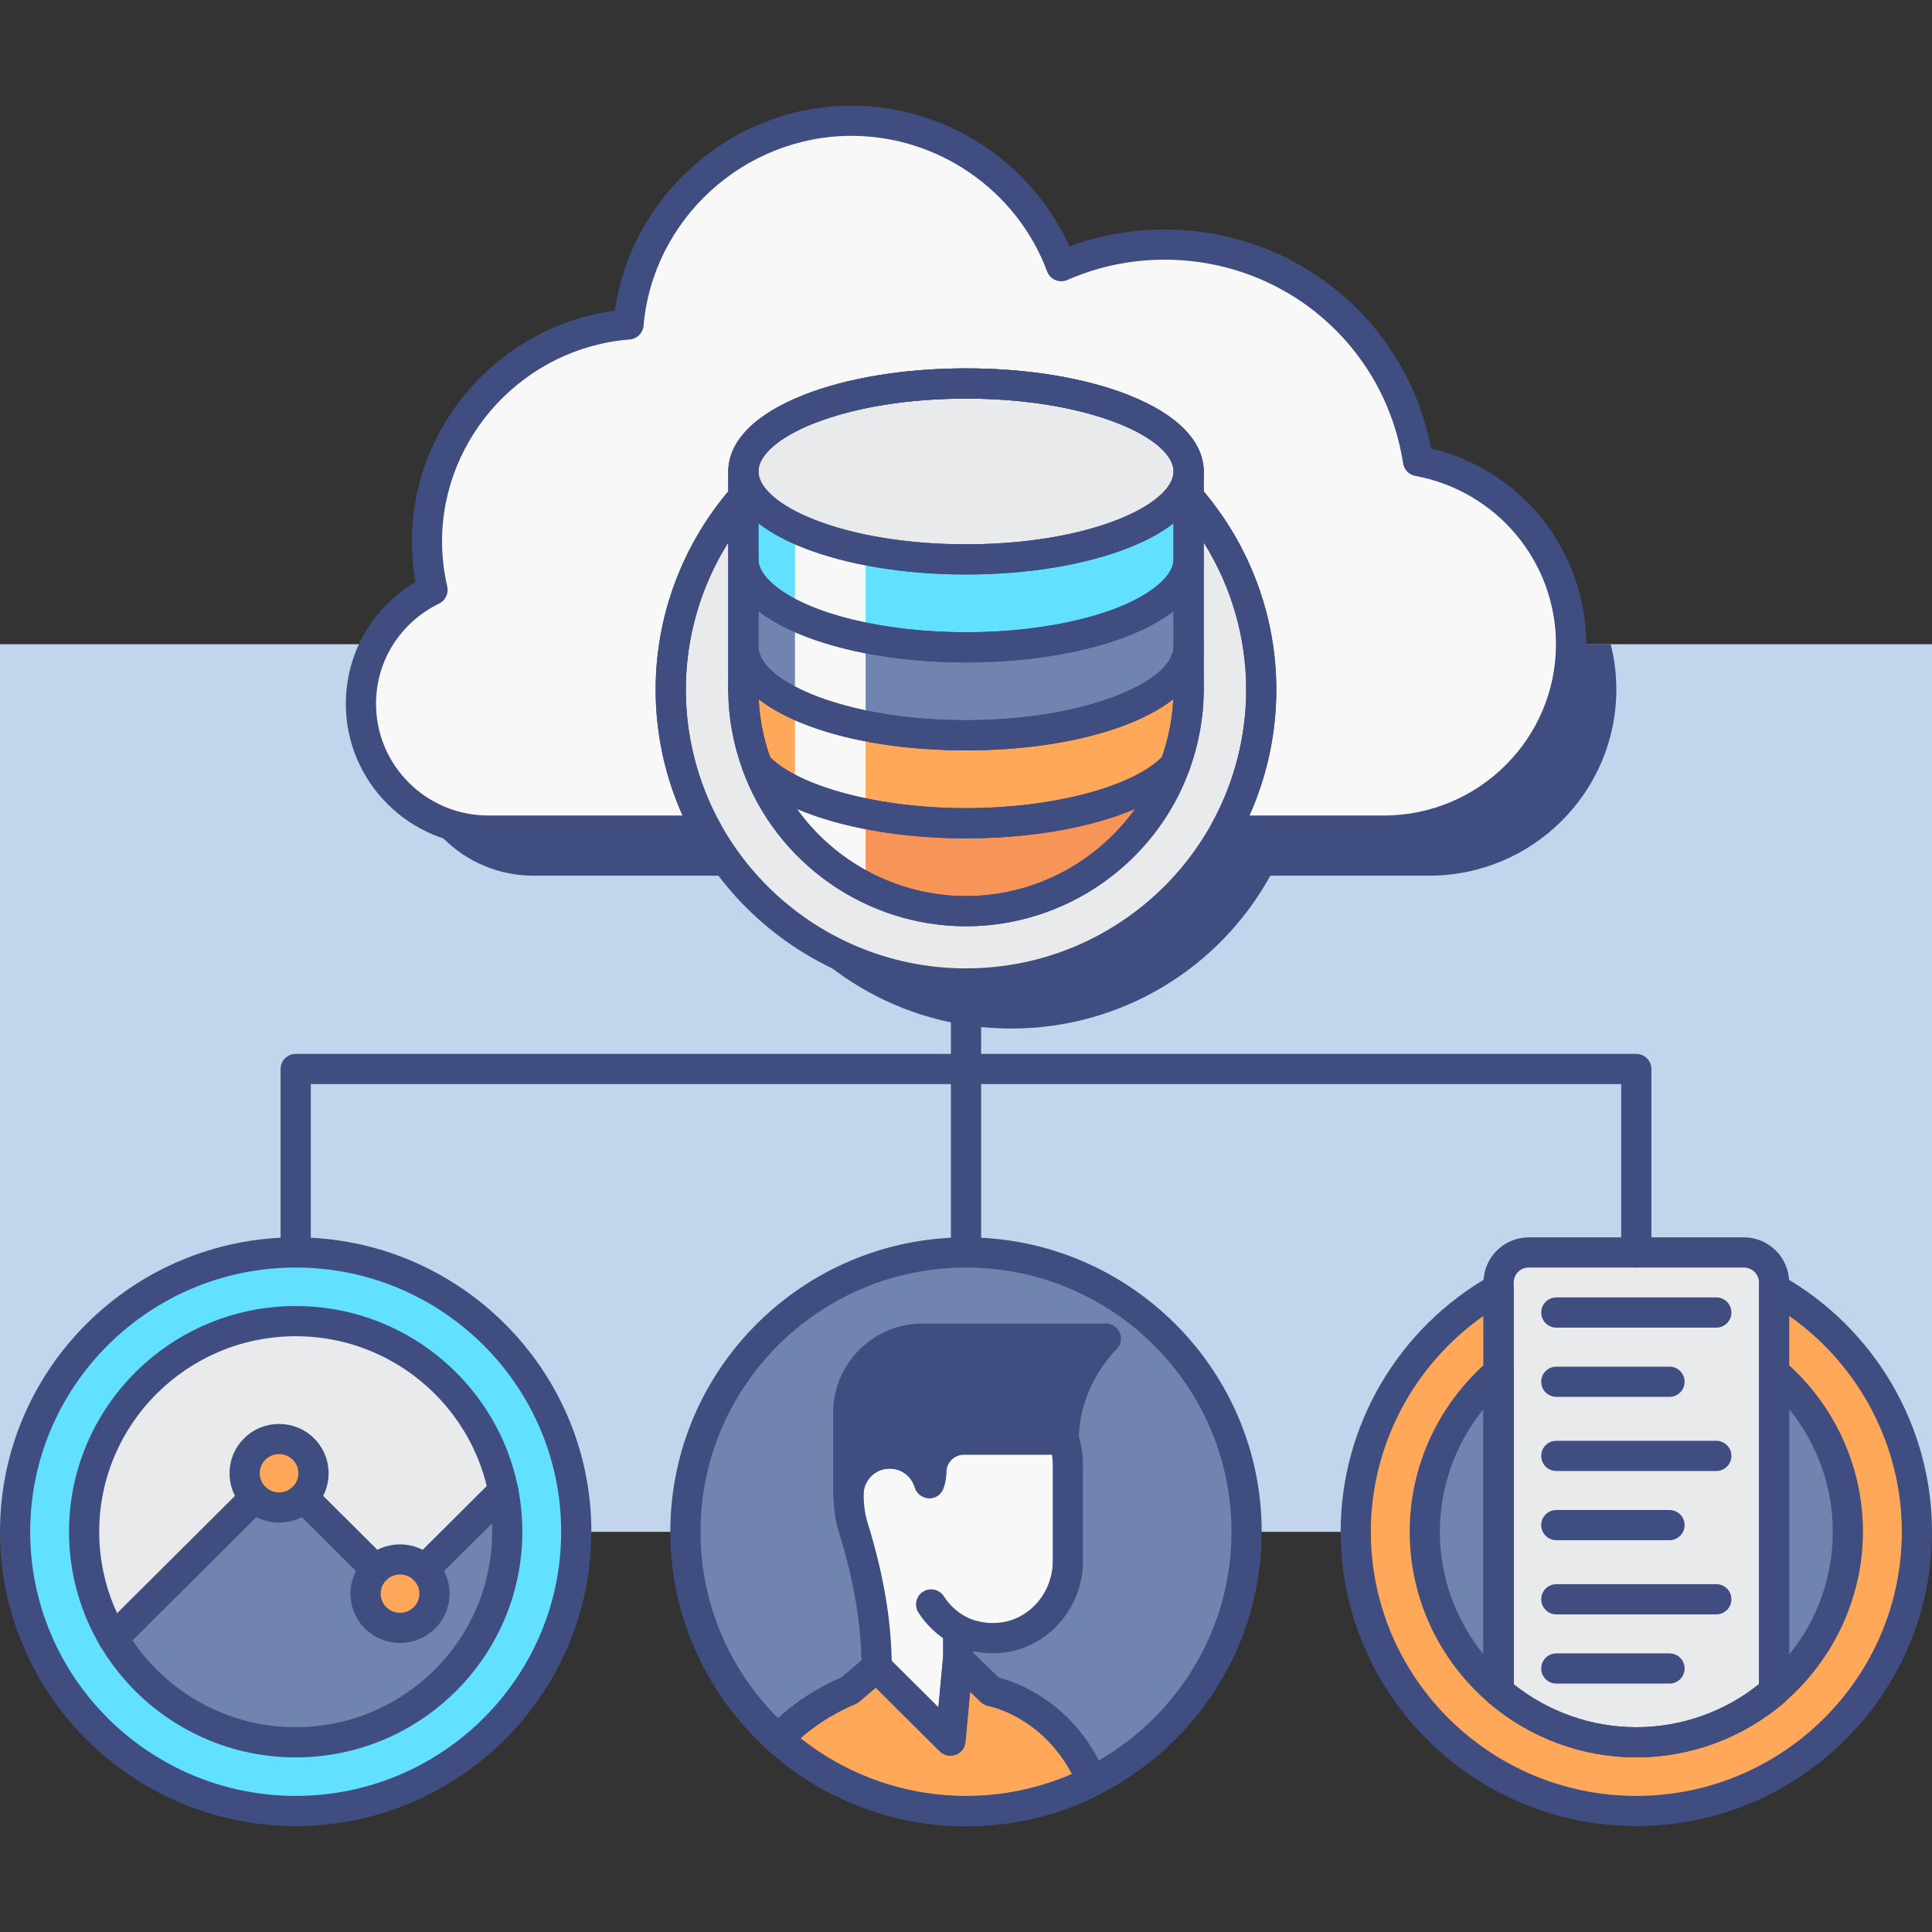<?xml version="1.0" encoding="utf-8"?>
<!-- Generator: Adobe Illustrator 22.0.0, SVG Export Plug-In . SVG Version: 6.00 Build 0)  -->
<svg version="1.1" id="MARKET_RESEARCH_ICON_SET" xmlns="http://www.w3.org/2000/svg" xmlns:xlink="http://www.w3.org/1999/xlink"
	 x="0px" y="0px" viewBox="0 0 128 128" style="enable-background:new 0 0 128 128;" xml:space="preserve">
<rect x="0" y="0" width="128" height="128" fill="#333333" stroke="none"/>
<style type="text/css">
	.st0{fill:#C2D5EC;}
	.st1{fill:#61E1FF;}
	.st2{fill:#7184AF;}
	.st3{fill:#F8F8F8;}
	.st4{fill:#3F4D81;}
	.st5{fill:#3F4D80;}
	.st6{fill:#E9EAEB;}
	.st7{fill:#F79559;}
	.st8{fill:#FFA85A;}
</style>
<g>
	<g>
		<g>
			<rect x="0" y="42.681" class="st0" width="128" height="58.807"/>
		</g>
		<g>
			<g>
				<ellipse class="st2" cx="64" cy="101.489" rx="18.598" ry="18.511"/>
			</g>
			<g>
				<g>
					<path class="st3" d="M63.868,95.371c-1.201,0-2.174,0.969-2.174,2.164c0,0.252-0.048,0.495-0.129,0.723
						c-0.337-1.13-1.376-1.96-2.621-1.96c-1.424,0-2.581,1.083-2.719,2.465v0.536c0.02,0.584,0.092,1.155,0.245,1.694l0.003,0
						c0.015,0.053,0.028,0.106,0.044,0.158c0.937,3.026,1.562,6.14,1.562,9.307l4.887,4.864l0.505-5.397v-1.952
						c0.903,0.466,1.964,0.67,3.086,0.494c2.441-0.383,4.187-2.569,4.187-5.028v-4.408v-2.026c0-0.572-0.096-1.12-0.266-1.634
						H63.868z"/>
				</g>
				<g>
					<path class="st8" d="M65.673,112.055l-2.2-2.129l-0.505,5.397l-4.887-4.864l-1.798,1.531l0,0c0,0-2.696,1.015-4.72,3.242
						C54.858,118.19,59.213,120,64,120c3.005,0,5.843-0.711,8.355-1.971C70.197,112.855,65.673,112.055,65.673,112.055z"/>
				</g>
				<g>
					<path class="st5" d="M73.266,88.689H61.129c-2.723,0-4.93,2.197-4.93,4.907v5.435c0-1.509,1.229-2.733,2.746-2.733
						c1.245,0,2.284,0.83,2.621,1.96c0.082-0.228,0.129-0.471,0.129-0.723c0-1.195,0.973-2.164,2.174-2.164h6.611
						C70.479,91.269,73.266,88.689,73.266,88.689z"/>
				</g>
			</g>
		</g>
		<g>
			<g>
				<ellipse class="st1" cx="19.589" cy="101.481" rx="18.589" ry="18.503"/>
			</g>
			<g>
				<path class="st6" d="M26.502,105.584l6.836-6.804c-1.264-6.412-6.936-11.251-13.749-11.251c-7.741,0-14.016,6.246-14.016,13.951
					c0,2.577,0.714,4.983,1.938,7.054l10.978-10.927L26.502,105.584z"/>
			</g>
			<g>
				<path class="st2" d="M26.502,105.584l-8.013-7.976L7.511,108.535c2.436,4.122,6.926,6.897,12.078,6.897
					c7.741,0,14.016-6.246,14.016-13.951c0-0.925-0.095-1.826-0.268-2.7L26.502,105.584z"/>
			</g>
			<g>
				<ellipse class="st8" cx="18.489" cy="97.608" rx="2.28" ry="2.27"/>
			</g>
			<g>
				<ellipse class="st8" cx="26.502" cy="105.584" rx="2.28" ry="2.27"/>
			</g>
		</g>
		<g>
			<path class="st5" d="M26.913,49.618c0,4.638,3.778,8.399,8.438,8.399h14.486C53.16,64.051,59.598,68.144,67,68.144
				s13.84-4.093,17.163-10.128h10.518c6.852,0,12.406-5.529,12.406-12.349c0-1.031-0.136-2.029-0.375-2.986H30.613
				C28.382,44.191,26.913,46.73,26.913,49.618z"/>
		</g>
		<g>
			<path class="st3" d="M93.949,30.548c-1.261-8.12-8.294-14.344-16.805-14.344c-2.432,0-4.74,0.516-6.832,1.43
				C68.214,12.013,62.792,8,56.414,8c-7.762,0-14.122,5.935-14.772,13.494c-7.473,0.589-13.356,6.799-13.356,14.388
				c0,1.104,0.136,2.174,0.371,3.207c-2.806,1.364-4.745,4.224-4.745,7.543c0,4.638,3.778,8.399,8.438,8.399h14.486
				c-1.527-2.774-2.398-5.956-2.398-9.342c0-4.888,1.823-9.344,4.812-12.763v-1.691c0-1.609,1.651-3.066,4.32-4.12
				c2.669-1.055,6.357-1.707,10.43-1.707c4.073,0,7.76,0.652,10.43,1.707c2.669,1.055,4.32,2.511,4.32,4.12v1.691
				c2.989,3.419,4.812,7.875,4.812,12.763c0,3.386-0.871,6.569-2.398,9.342h10.518c6.852,0,12.406-5.529,12.406-12.349
				C104.087,36.633,99.716,31.61,93.949,30.548z"/>
		</g>
		<g>
			<g>
				<g>
					<path class="st7" d="M77.846,50.706c-2.062,2.236-7.474,3.835-13.846,3.835s-11.784-1.599-13.846-3.835
						c2.062,5.633,7.474,9.662,13.846,9.662S75.784,56.339,77.846,50.706z"/>
				</g>
				<g>
					<path class="st2" d="M77.367,39.512c-2.345,1.992-7.441,3.376-13.367,3.376s-11.022-1.384-13.367-3.376
						c-0.878-0.746-1.382-1.574-1.382-2.451v5.827c0,0.271,0.063,0.535,0.153,0.796c0.984,2.841,7.135,5.031,14.596,5.031
						s13.612-2.191,14.596-5.031c0.09-0.261,0.153-0.525,0.153-0.796V37.06C78.75,37.937,78.245,38.766,77.367,39.512z"/>
				</g>
				<g>
					<path class="st1" d="M74.46,35.34c-2.672,1.062-6.371,1.72-10.46,1.72s-7.789-0.658-10.46-1.72
						c-2.65-1.053-4.289-2.504-4.289-4.107v5.827c0,0.877,0.504,1.705,1.382,2.451c2.345,1.992,7.441,3.376,13.367,3.376
						s11.022-1.384,13.367-3.376c0.878-0.746,1.382-1.574,1.382-2.451v-5.827C78.75,32.836,77.11,34.287,74.46,35.34z"/>
				</g>
				<g>
					<path class="st8" d="M64,48.714c-7.461,0-13.612-2.191-14.596-5.031c-0.09,0.657-0.153,1.323-0.153,2.005
						c0,1.766,0.329,3.451,0.903,5.019c2.062,2.236,7.474,3.835,13.846,3.835s11.784-1.599,13.846-3.835
						c0.574-1.568,0.903-3.253,0.903-5.019c0-0.682-0.063-1.347-0.153-2.005C77.612,46.524,71.461,48.714,64,48.714z"/>
				</g>
				<g>
					<path class="st3" d="M57.35,36.429v22.355c-1.81-0.916-3.41-2.2-4.68-3.743V34.956C53.95,35.563,55.55,36.061,57.35,36.429z"/>
				</g>
				<g>
					<path class="st6" d="M74.43,27.113c-2.669-1.054-6.357-1.707-10.43-1.707c-4.073,0-7.76,0.652-10.43,1.707
						c-2.669,1.055-4.32,2.511-4.32,4.12c0,1.603,1.639,3.054,4.289,4.107c2.672,1.062,6.371,1.72,10.46,1.72
						s7.789-0.658,10.46-1.72c2.65-1.053,4.289-2.504,4.289-4.107C78.75,29.624,77.099,28.167,74.43,27.113z"/>
				</g>
			</g>
			<g>
				<path class="st6" d="M78.75,32.924v4.136v5.827v2.8c0,1.766-0.329,3.451-0.903,5.019c-2.062,5.633-7.474,9.662-13.846,9.662
					s-11.784-4.03-13.846-9.662c-0.574-1.568-0.903-3.253-0.903-5.019v-2.8V37.06v-4.136c-2.989,3.419-4.812,7.875-4.812,12.763
					c0,10.753,8.758,19.471,19.562,19.471s19.562-8.717,19.562-19.471C83.562,40.799,81.739,36.344,78.75,32.924z"/>
			</g>
		</g>
		<g>
			<g>
				<path class="st8" d="M117.535,85.37v26.687c-2.453,2.098-5.636,3.374-9.124,3.374c-3.488,0-6.672-1.276-9.124-3.374V85.37
					c-5.646,3.175-9.465,9.195-9.465,16.11c0,10.219,8.323,18.503,18.589,18.503c10.267,0,18.589-8.284,18.589-18.503
					C127,94.565,123.181,88.546,117.535,85.37z"/>
			</g>
			<g>
				<path class="st2" d="M99.286,90.904c-2.991,2.559-4.892,6.344-4.892,10.577s1.901,8.018,4.892,10.577V90.904z"/>
			</g>
			<g>
				<path class="st2" d="M117.535,90.904v21.153c-0.27,0.231-0.552,0.448-0.839,0.658c3.47-2.539,5.731-6.619,5.731-11.235
					C122.427,97.247,120.526,93.463,117.535,90.904z"/>
			</g>
			<g>
				<path class="st6" d="M115.535,82.978h-14.249c-1.105,0-2,0.891-2,1.991v27.089c2.453,2.098,5.636,3.374,9.124,3.374
					c3.488,0,6.671-1.276,9.124-3.374V84.968C117.535,83.869,116.64,82.978,115.535,82.978z"/>
			</g>
		</g>
	</g>
	<g>
		<g>
			<g>
				<path class="st5" d="M91.681,56.03H81.163c-0.354,0-0.681-0.187-0.861-0.491c-0.18-0.305-0.186-0.682-0.015-0.991
					c1.488-2.703,2.274-5.767,2.274-8.86c0-4.438-1.621-8.737-4.565-12.104c-0.159-0.183-0.247-0.416-0.247-0.658v-1.691
					c0-1.085-1.378-2.277-3.687-3.19c-2.672-1.056-6.245-1.637-10.062-1.637s-7.391,0.581-10.063,1.637
					c-2.309,0.913-3.687,2.105-3.687,3.19v1.691c0,0.242-0.088,0.476-0.247,0.658c-2.943,3.367-4.564,7.666-4.564,12.104
					c0,3.094,0.786,6.157,2.274,8.86c0.171,0.31,0.165,0.687-0.015,0.991c-0.181,0.305-0.508,0.491-0.861,0.491H32.351
					c-5.204,0-9.438-4.216-9.438-9.398c0-3.354,1.75-6.381,4.617-8.071c-0.161-0.902-0.243-1.801-0.243-2.679
					c0-7.721,5.845-14.285,13.452-15.298C41.816,12.902,48.546,7,56.414,7c6.233,0,11.913,3.711,14.444,9.335
					c2.016-0.751,4.126-1.131,6.285-1.131c8.709,0,16.034,6.059,17.674,14.506c5.992,1.428,10.271,6.775,10.271,12.972
					C105.088,50.042,99.073,56.03,91.681,56.03z M82.777,54.03h8.903c6.29,0,11.407-5.091,11.407-11.349
					c0-5.466-3.92-10.155-9.32-11.15c-0.418-0.077-0.741-0.41-0.807-0.83c-1.215-7.82-7.867-13.497-15.817-13.497
					c-2.223,0-4.387,0.453-6.432,1.346c-0.252,0.109-0.537,0.112-0.791,0.005c-0.253-0.107-0.45-0.313-0.546-0.571
					C67.369,12.61,62.161,9,56.414,9c-7.118,0-13.169,5.525-13.776,12.58c-0.042,0.487-0.43,0.873-0.918,0.911
					c-6.972,0.549-12.434,6.431-12.434,13.391c0,0.973,0.116,1.977,0.346,2.985c0.104,0.453-0.119,0.918-0.537,1.121
					c-2.58,1.254-4.183,3.8-4.183,6.644c0,4.079,3.337,7.398,7.438,7.398h12.872c-1.171-2.613-1.784-5.467-1.784-8.343
					c0-4.797,1.706-9.445,4.812-13.133v-1.321c0-1.994,1.759-3.788,4.953-5.05c2.899-1.146,6.734-1.777,10.797-1.777
					c4.062,0,7.897,0.631,10.797,1.777c3.193,1.262,4.952,3.055,4.952,5.05v1.321c3.106,3.688,4.812,8.336,4.812,13.133
					C84.562,48.563,83.948,51.417,82.777,54.03z"/>
			</g>
		</g>
		<g>
			<g>
				<g>
					<g>
						<path class="st5" d="M49.25,46.688c-0.553,0-1-0.447-1-1v-2.8c0-0.553,0.447-1,1-1s1,0.447,1,1
							c0,0.125,0.031,0.273,0.099,0.468c0.052,0.149,0.067,0.309,0.046,0.465c-0.099,0.715-0.145,1.308-0.145,1.867
							C50.25,46.24,49.803,46.688,49.25,46.688z"/>
					</g>
				</g>
				<g>
					<g>
						<path class="st5" d="M74.43,28.113c-0.123,0-0.247-0.022-0.367-0.07c-2.672-1.056-6.245-1.637-10.062-1.637
							s-7.391,0.581-10.063,1.637c-0.511,0.204-1.095-0.048-1.297-0.562c-0.048-0.12-0.07-0.244-0.07-0.366
							c-0.001-0.398,0.239-0.775,0.633-0.931c2.899-1.146,6.734-1.777,10.797-1.777c4.062,0,7.897,0.631,10.797,1.777
							c0.394,0.155,0.634,0.532,0.633,0.931c0,0.122-0.022,0.246-0.07,0.366C75.204,27.874,74.828,28.113,74.43,28.113z"/>
					</g>
				</g>
				<g>
					<g>
						<path class="st5" d="M78.75,46.688c-0.553,0-1-0.447-1-1c0-0.56-0.046-1.152-0.145-1.867
							c-0.021-0.156-0.006-0.315,0.046-0.465c0.067-0.194,0.099-0.343,0.099-0.468c0-0.553,0.447-1,1-1s1,0.447,1,1v2.8
							C79.75,46.24,79.303,46.688,78.75,46.688z"/>
					</g>
				</g>
				<g>
					<g>
						<path class="st5" d="M64,61.368c-6.584,0-12.526-4.146-14.786-10.318c-0.163-0.447,0.012-0.949,0.419-1.197
							c0.404-0.248,0.932-0.177,1.256,0.176c1.908,2.068,7.3,3.514,13.111,3.514s11.203-1.445,13.111-3.514
							c0.324-0.353,0.851-0.424,1.256-0.176c0.407,0.248,0.582,0.75,0.419,1.197C76.526,57.222,70.584,61.368,64,61.368z
							 M52.796,53.59c2.538,3.555,6.699,5.778,11.204,5.778s8.666-2.224,11.204-5.778c-2.869,1.229-6.858,1.952-11.204,1.952
							S55.665,54.818,52.796,53.59z"/>
					</g>
				</g>
				<g>
					<g>
						<path class="st5" d="M64,49.715c-7.986,0-14.377-2.346-15.541-5.704c-0.143-0.411-0.209-0.769-0.209-1.123v-5.827
							c0-0.553,0.447-1,1-1s1,0.447,1,1c0,0.54,0.347,1.108,1.03,1.689c2.244,1.906,7.236,3.138,12.72,3.138
							s10.476-1.231,12.72-3.138l0,0c0.684-0.581,1.03-1.149,1.03-1.689c0-0.553,0.447-1,1-1s1,0.447,1,1v5.827
							c0,0.354-0.066,0.712-0.21,1.124C78.377,47.369,71.986,49.715,64,49.715z M50.25,40.488v2.399
							c0,0.125,0.031,0.273,0.099,0.468c0.728,2.097,6.152,4.359,13.651,4.359s12.924-2.263,13.65-4.358
							c0.068-0.195,0.1-0.344,0.1-0.469v-2.399c-2.709,2.104-7.925,3.399-13.75,3.399S52.959,42.592,50.25,40.488z M77.367,39.512
							h0.01H77.367z"/>
					</g>
				</g>
				<g>
					<g>
						<path class="st5" d="M64,43.888c-6.021,0-11.391-1.385-14.015-3.614c-1.151-0.979-1.735-2.06-1.735-3.213v-5.827
							c0-0.553,0.447-1,1-1s1,0.447,1,1c0,1.079,1.368,2.268,3.659,3.178c2.677,1.063,6.261,1.649,10.091,1.649
							s7.414-0.586,10.091-1.649c2.291-0.91,3.659-2.099,3.659-3.178c0-0.553,0.447-1,1-1s1,0.447,1,1v5.827
							c0,1.153-0.584,2.234-1.735,3.213C75.391,42.503,70.021,43.888,64,43.888z M50.25,34.67v2.391c0,0.54,0.347,1.108,1.03,1.689
							c2.244,1.906,7.236,3.138,12.72,3.138s10.476-1.231,12.72-3.138c0.684-0.581,1.03-1.149,1.03-1.689V34.67
							c-0.768,0.595-1.746,1.134-2.921,1.601l0,0c-2.906,1.154-6.752,1.79-10.829,1.79s-7.923-0.636-10.829-1.79
							C51.996,35.804,51.018,35.265,50.25,34.67z M74.46,35.341h0.01H74.46z"/>
					</g>
				</g>
				<g>
					<g>
						<path class="st5" d="M64,55.542c-6.528,0-12.252-1.632-14.582-4.158c-0.089-0.097-0.158-0.21-0.204-0.334
							c-0.64-1.75-0.964-3.554-0.964-5.362c0-0.653,0.052-1.334,0.164-2.141c0.063-0.458,0.433-0.813,0.893-0.858
							c0.458-0.045,0.892,0.23,1.043,0.668c0.727,2.096,6.151,4.358,13.65,4.358s12.924-2.263,13.65-4.358
							c0.151-0.438,0.591-0.712,1.043-0.668c0.46,0.045,0.829,0.4,0.893,0.858c0.112,0.807,0.164,1.487,0.164,2.141
							c0,1.809-0.324,3.612-0.964,5.362c-0.046,0.124-0.115,0.237-0.204,0.334C76.252,53.91,70.528,55.542,64,55.542z
							 M51.022,50.167c2.017,1.994,7.297,3.375,12.978,3.375s10.961-1.381,12.978-3.375c0.44-1.26,0.694-2.548,0.757-3.84
							c-2.665,2.071-7.752,3.388-13.734,3.388s-11.069-1.316-13.734-3.388C50.328,47.619,50.582,48.907,51.022,50.167z"/>
					</g>
				</g>
				<g>
					<g>
						<path class="st5" d="M64,38.061c-4.077,0-7.923-0.636-10.829-1.79c-3.174-1.262-4.921-3.051-4.921-5.037
							c0-1.994,1.759-3.788,4.953-5.05c2.899-1.146,6.734-1.777,10.797-1.777c4.062,0,7.897,0.631,10.797,1.777
							c3.194,1.262,4.953,3.056,4.953,5.05c0,1.986-1.747,3.775-4.921,5.037C71.923,37.425,68.077,38.061,64,38.061z M64,26.406
							c-3.817,0-7.391,0.581-10.063,1.637c-2.309,0.913-3.687,2.105-3.687,3.19c0,1.079,1.368,2.268,3.659,3.178
							c2.677,1.063,6.261,1.649,10.091,1.649s7.414-0.586,10.091-1.649c2.291-0.91,3.659-2.099,3.659-3.178
							c0-1.085-1.379-2.277-3.688-3.19C71.391,26.987,67.817,26.406,64,26.406z"/>
					</g>
				</g>
			</g>
			<g>
				<g>
					<path class="st5" d="M64,66.158c-11.338,0-20.562-9.184-20.562-20.471c0-4.922,1.797-9.688,5.059-13.421
						c0.273-0.314,0.717-0.425,1.104-0.278c0.39,0.146,0.648,0.52,0.648,0.937v12.763c0,1.573,0.283,3.146,0.843,4.675
						c1.972,5.387,7.159,9.006,12.907,9.006s10.936-3.619,12.907-9.006c0.56-1.528,0.843-3.102,0.843-4.675V32.925
						c0-0.417,0.259-0.79,0.648-0.937c0.388-0.146,0.831-0.036,1.104,0.278c3.262,3.732,5.059,8.499,5.059,13.421
						C84.562,56.975,75.338,66.158,64,66.158z M48.25,35.941c-1.827,2.914-2.812,6.288-2.812,9.746
						c0,10.185,8.327,18.471,18.562,18.471s18.562-8.286,18.562-18.471c0-3.458-0.984-6.832-2.812-9.746v9.746
						c0,1.809-0.324,3.612-0.964,5.362C76.526,57.222,70.584,61.368,64,61.368S51.474,57.222,49.214,51.05
						c-0.64-1.75-0.964-3.554-0.964-5.362V35.941z"/>
				</g>
			</g>
		</g>
		<g>
			<g>
				<g>
					<g>
						<path class="st5" d="M62.967,116.322c-0.26,0-0.515-0.102-0.705-0.291l-4.887-4.864c-0.188-0.188-0.295-0.443-0.295-0.709
							c0-2.769-0.496-5.716-1.517-9.011c-0.004-0.012-0.033-0.114-0.036-0.126c-0.182-0.628-0.275-1.262-0.301-1.986l-0.001-0.571
							c0.196-2.018,1.793-3.465,3.719-3.465c0.799,0,1.546,0.248,2.16,0.683c0.545-0.961,1.58-1.61,2.764-1.61h6.611
							c0.431,0,0.813,0.276,0.949,0.685c0.211,0.635,0.317,1.291,0.317,1.95v6.434c0,2.979-2.163,5.566-5.032,6.017
							c-0.758,0.119-1.512,0.095-2.241-0.065v0.535l-0.51,5.49c-0.036,0.385-0.292,0.715-0.656,0.847
							C63.196,116.303,63.081,116.322,62.967,116.322z M59.076,110.039l3.093,3.078l0.308-3.285l-0.004-1.858
							c0-0.349,0.182-0.673,0.479-0.854c0.297-0.181,0.668-0.194,0.979-0.034c0.761,0.393,1.618,0.53,2.472,0.395
							c1.906-0.299,3.343-2.035,3.343-4.04v-6.434c0-0.212-0.017-0.424-0.05-0.635h-5.828c-0.647,0-1.174,0.522-1.174,1.164
							c0,0.353-0.062,0.708-0.187,1.057C62.363,99,62,99.282,61.54,99.258c-0.433-0.012-0.81-0.3-0.933-0.714
							c-0.223-0.745-0.891-1.245-1.663-1.245c-0.894,0-1.635,0.673-1.724,1.564l0.005,0.437c0.019,0.521,0.087,0.997,0.207,1.418
							l0.041,0.138C58.504,104.181,59.029,107.19,59.076,110.039z"/>
					</g>
				</g>
				<g>
					<g>
						<path class="st5" d="M63.472,108.974c-0.163,0-0.329-0.04-0.482-0.125c-0.859-0.475-1.6-1.169-2.141-2.009
							c-0.299-0.465-0.165-1.084,0.299-1.383c0.466-0.297,1.084-0.163,1.383,0.299c0.362,0.563,0.855,1.027,1.426,1.343
							c0.483,0.267,0.659,0.875,0.392,1.358C64.166,108.787,63.824,108.974,63.472,108.974z"/>
					</g>
				</g>
				<g>
					<g>
						<path class="st5" d="M64,121c-4.842,0-9.496-1.784-13.106-5.024c-0.198-0.178-0.317-0.428-0.331-0.693
							c-0.014-0.266,0.08-0.526,0.259-0.724c1.886-2.073,4.276-3.162,4.937-3.437l1.674-1.426c0.396-0.335,0.984-0.314,1.354,0.053
							l3.384,3.368l0.308-3.285c0.036-0.383,0.289-0.711,0.649-0.844c0.359-0.133,0.767-0.048,1.042,0.219l2,1.936
							c1.157,0.298,5.085,1.645,7.109,6.501c0.202,0.484-0.005,1.043-0.475,1.278C70.056,120.301,67.095,121,64,121z
							 M53.041,115.173C56.155,117.648,60.007,119,64,119c2.452,0,4.811-0.488,7.024-1.452c-2.025-3.847-5.488-4.502-5.525-4.509
							c-0.196-0.034-0.378-0.127-0.521-0.266l-0.704-0.681l-0.311,3.323c-0.036,0.385-0.292,0.715-0.656,0.847
							c-0.36,0.133-0.771,0.041-1.045-0.231l-4.234-4.215l-1.097,0.935c-0.087,0.073-0.188,0.133-0.294,0.174
							C56.614,112.933,54.733,113.66,53.041,115.173z"/>
					</g>
				</g>
				<g>
					<g>
						<path class="st5" d="M56.198,100.031c-0.553,0-1-0.447-1-1v-5.435c0-3.257,2.66-5.907,5.931-5.907h12.137
							c0.411,0,0.781,0.252,0.931,0.635c0.15,0.383,0.051,0.817-0.249,1.097c-0.037,0.035-2.468,2.37-2.468,5.95
							c0,0.553-0.447,1-1,1h-6.611c-0.647,0-1.174,0.522-1.174,1.164c0,0.353-0.062,0.708-0.187,1.057
							C62.363,99,62,99.282,61.54,99.258c-0.433-0.012-0.81-0.3-0.933-0.714c-0.223-0.745-0.891-1.245-1.663-1.245
							c-0.963,0-1.746,0.777-1.746,1.732C57.198,99.584,56.751,100.031,56.198,100.031z M58.944,95.299
							c0.799,0,1.546,0.248,2.16,0.683c0.545-0.961,1.58-1.61,2.764-1.61h5.661c0.198-1.981,0.953-3.577,1.664-4.682H61.129
							c-2.167,0-3.931,1.753-3.931,3.907v2.133C57.72,95.455,58.314,95.299,58.944,95.299z"/>
					</g>
				</g>
			</g>
			<g>
				<g>
					<path class="st5" d="M64,120.983c-10.802,0-19.59-8.749-19.59-19.503S53.198,81.978,64,81.978s19.59,8.749,19.59,19.503
						S74.802,120.983,64,120.983z M64,83.978c-9.699,0-17.59,7.852-17.59,17.503s7.891,17.503,17.59,17.503
						s17.59-7.852,17.59-17.503S73.699,83.978,64,83.978z"/>
				</g>
			</g>
		</g>
		<g>
			<g>
				<g>
					<path class="st5" d="M19.59,120.983C8.788,120.983,0,112.234,0,101.48s8.788-19.503,19.59-19.503s19.589,8.749,19.589,19.503
						S30.392,120.983,19.59,120.983z M19.59,83.978C9.891,83.978,2,91.829,2,101.48s7.891,17.503,17.59,17.503
						c9.698,0,17.589-7.852,17.589-17.503S29.288,83.978,19.59,83.978z"/>
				</g>
			</g>
			<g>
				<g>
					<g>
						<path class="st5" d="M28.115,104.979c-0.257,0-0.514-0.099-0.709-0.295c-0.39-0.391-0.388-1.024,0.004-1.414l5.228-5.204
							c0.39-0.391,1.024-0.388,1.414,0.004c0.39,0.391,0.388,1.024-0.004,1.414l-5.228,5.204
							C28.626,104.883,28.37,104.979,28.115,104.979z"/>
					</g>
				</g>
				<g>
					<g>
						<path class="st5" d="M24.89,104.979c-0.255,0-0.511-0.097-0.705-0.291l-4.788-4.767c-0.392-0.39-0.394-1.023-0.004-1.414
							s1.024-0.394,1.414-0.004l4.788,4.767c0.392,0.39,0.394,1.023,0.004,1.414C25.403,104.881,25.146,104.979,24.89,104.979z"/>
					</g>
				</g>
				<g>
					<g>
						<path class="st5" d="M7.498,109.548c-0.257,0-0.514-0.099-0.709-0.295c-0.39-0.391-0.388-1.024,0.004-1.414l9.379-9.335
							c0.39-0.391,1.024-0.388,1.414,0.004c0.39,0.391,0.388,1.024-0.004,1.414l-9.379,9.335
							C8.009,109.451,7.753,109.548,7.498,109.548z"/>
					</g>
				</g>
				<g>
					<g>
						<path class="st5" d="M19.59,116.432c-8.28,0-15.017-6.707-15.017-14.951S11.31,86.529,19.59,86.529
							c8.279,0,15.016,6.707,15.016,14.951S27.869,116.432,19.59,116.432z M19.59,88.529c-7.178,0-13.017,5.81-13.017,12.951
							s5.839,12.951,13.017,12.951c7.177,0,13.016-5.81,13.016-12.951S26.767,88.529,19.59,88.529z"/>
					</g>
				</g>
				<g>
					<g>
						<path class="st5" d="M18.489,100.876c-0.839,0-1.679-0.318-2.317-0.954l0,0c-0.621-0.617-0.963-1.438-0.963-2.312
							c0-0.875,0.342-1.697,0.963-2.315c1.278-1.272,3.358-1.271,4.635,0c0.621,0.618,0.963,1.44,0.963,2.315
							c0,0.874-0.342,1.695-0.963,2.312C20.168,100.558,19.329,100.876,18.489,100.876z M18.489,96.339
							c-0.328,0-0.657,0.124-0.907,0.373c-0.24,0.239-0.373,0.559-0.373,0.896s0.133,0.656,0.373,0.896l0,0
							c0.5,0.498,1.314,0.498,1.814,0c0.24-0.239,0.373-0.558,0.373-0.896s-0.133-0.657-0.373-0.896
							C19.146,96.463,18.817,96.339,18.489,96.339z"/>
					</g>
				</g>
				<g>
					<g>
						<path class="st5" d="M26.502,108.852c-0.839,0-1.679-0.318-2.317-0.954l0,0c-0.621-0.617-0.963-1.439-0.963-2.313
							s0.342-1.696,0.963-2.313c1.278-1.272,3.359-1.271,4.636,0c0.621,0.618,0.962,1.439,0.962,2.313s-0.341,1.695-0.962,2.313
							C28.182,108.533,27.342,108.852,26.502,108.852z M26.503,104.314c-0.329,0-0.657,0.125-0.908,0.374
							c-0.24,0.239-0.373,0.558-0.373,0.896s0.133,0.656,0.373,0.896l0,0c0.501,0.497,1.312,0.498,1.815,0
							c0.24-0.239,0.372-0.558,0.372-0.896s-0.132-0.656-0.372-0.896C27.159,104.439,26.831,104.314,26.503,104.314z"/>
					</g>
				</g>
			</g>
		</g>
		<g>
			<g>
				<g>
					<path class="st5" d="M108.41,120.983c-10.802,0-19.589-8.749-19.589-19.503c0-7.015,3.822-13.521,9.975-16.982
						c0.31-0.173,0.688-0.17,0.995,0.009c0.307,0.18,0.495,0.508,0.495,0.863v26.217c2.307,1.838,5.174,2.845,8.124,2.845
						s5.818-1.007,8.125-2.845V85.37c0-0.355,0.188-0.684,0.495-0.863c0.308-0.178,0.686-0.182,0.995-0.009
						c6.152,3.461,9.975,9.968,9.975,16.982C128,112.234,119.212,120.983,108.41,120.983z M98.286,87.181
						c-4.645,3.261-7.465,8.594-7.465,14.3c0,9.651,7.891,17.503,17.589,17.503c9.699,0,17.59-7.852,17.59-17.503
						c0-5.706-2.82-11.039-7.465-14.3v24.877c0,0.292-0.128,0.57-0.351,0.76c-2.725,2.331-6.196,3.614-9.774,3.614
						c-3.577,0-7.049-1.283-9.773-3.614c-0.223-0.189-0.351-0.468-0.351-0.76V87.181z M117.535,112.058h0.01H117.535z"/>
				</g>
			</g>
			<g>
				<g>
					<path class="st5" d="M99.286,113.058c-0.233,0-0.466-0.082-0.65-0.24c-3.331-2.851-5.241-6.982-5.241-11.337
						c0-4.354,1.91-8.485,5.241-11.336c0.297-0.254,0.716-0.311,1.068-0.148c0.354,0.163,0.582,0.518,0.582,0.908v21.153
						c0,0.391-0.228,0.745-0.582,0.908C99.57,113.027,99.428,113.058,99.286,113.058z M98.286,93.356
						c-1.858,2.287-2.892,5.146-2.892,8.124s1.033,5.838,2.892,8.125V93.356z"/>
				</g>
			</g>
			<g>
				<g>
					<path class="st5" d="M116.696,113.716c-0.308,0-0.611-0.142-0.808-0.408c-0.326-0.445-0.23-1.071,0.215-1.397
						c0.033-0.024,0.065-0.049,0.099-0.073c0.112-0.084,0.224-0.17,0.333-0.257V90.904c0-0.391,0.228-0.745,0.582-0.908
						c0.355-0.162,0.771-0.105,1.068,0.148c3.331,2.851,5.241,6.982,5.241,11.336c0,4.31-1.909,8.433-5.161,11.26
						c-0.025,0.027-0.053,0.054-0.082,0.078c-0.258,0.22-0.525,0.428-0.797,0.63c-0.033,0.024-0.066,0.049-0.099,0.073
						c-0.001,0-0.001,0-0.001,0c0,0.001-0.001,0.001-0.001,0.001C117.108,113.653,116.901,113.716,116.696,113.716z M118.535,93.356
						v16.257c1.864-2.274,2.892-5.111,2.892-8.133C121.427,98.502,120.394,95.644,118.535,93.356z"/>
				</g>
			</g>
			<g>
				<g>
					<g>
						<path class="st5" d="M108.41,116.432c-3.577,0-7.049-1.283-9.773-3.614c-0.223-0.189-0.351-0.468-0.351-0.76V84.969
							c0-1.649,1.346-2.991,3-2.991h14.249c1.654,0,3,1.342,3,2.991v27.089c0,0.292-0.128,0.57-0.351,0.76
							C115.46,115.148,111.988,116.432,108.41,116.432z M100.286,111.587c2.307,1.838,5.174,2.845,8.124,2.845
							s5.818-1.007,8.125-2.845V84.969c0-0.547-0.448-0.991-1-0.991h-14.249c-0.552,0-1,0.444-1,0.991V111.587z M117.535,112.058
							h0.01H117.535z"/>
					</g>
				</g>
				<g>
					<g>
						<g>
							<g>
								<path class="st5" d="M113.711,106.956H103.11c-0.553,0-1-0.447-1-1s0.447-1,1-1h10.601c0.553,0,1,0.447,1,1
									S114.264,106.956,113.711,106.956z"/>
							</g>
						</g>
						<g>
							<g>
								<path class="st5" d="M110.609,111.542h-7.499c-0.553,0-1-0.447-1-1s0.447-1,1-1h7.499c0.553,0,1,0.447,1,1
									S111.162,111.542,110.609,111.542z"/>
							</g>
						</g>
					</g>
					<g>
						<g>
							<g>
								<path class="st5" d="M113.711,87.959H103.11c-0.553,0-1-0.447-1-1s0.447-1,1-1h10.601c0.553,0,1,0.447,1,1
									S114.264,87.959,113.711,87.959z"/>
							</g>
						</g>
						<g>
							<g>
								<path class="st5" d="M110.609,92.545h-7.499c-0.553,0-1-0.447-1-1s0.447-1,1-1h7.499c0.553,0,1,0.447,1,1
									S111.162,92.545,110.609,92.545z"/>
							</g>
						</g>
					</g>
					<g>
						<g>
							<g>
								<path class="st5" d="M113.711,97.457H103.11c-0.553,0-1-0.447-1-1s0.447-1,1-1h10.601c0.553,0,1,0.447,1,1
									S114.264,97.457,113.711,97.457z"/>
							</g>
						</g>
						<g>
							<g>
								<path class="st5" d="M110.609,102.043h-7.499c-0.553,0-1-0.447-1-1s0.447-1,1-1h7.499c0.553,0,1,0.447,1,1
									S111.162,102.043,110.609,102.043z"/>
							</g>
						</g>
					</g>
				</g>
			</g>
		</g>
		<g>
			<g>
				<path class="st5" d="M64,83.978c-0.553,0-1-0.447-1-1V65.158c0-0.553,0.447-1,1-1s1,0.447,1,1v17.819
					C65,83.53,64.553,83.978,64,83.978z"/>
			</g>
		</g>
		<g>
			<g>
				<path class="st5" d="M108.41,83.978c-0.553,0-1-0.447-1-1V71.824H20.59v11.153c0,0.553-0.447,1-1,1s-1-0.447-1-1V70.824
					c0-0.553,0.447-1,1-1h88.82c0.553,0,1,0.447,1,1v12.153C109.41,83.53,108.963,83.978,108.41,83.978z"/>
			</g>
		</g>
	</g>
</g>
</svg>
